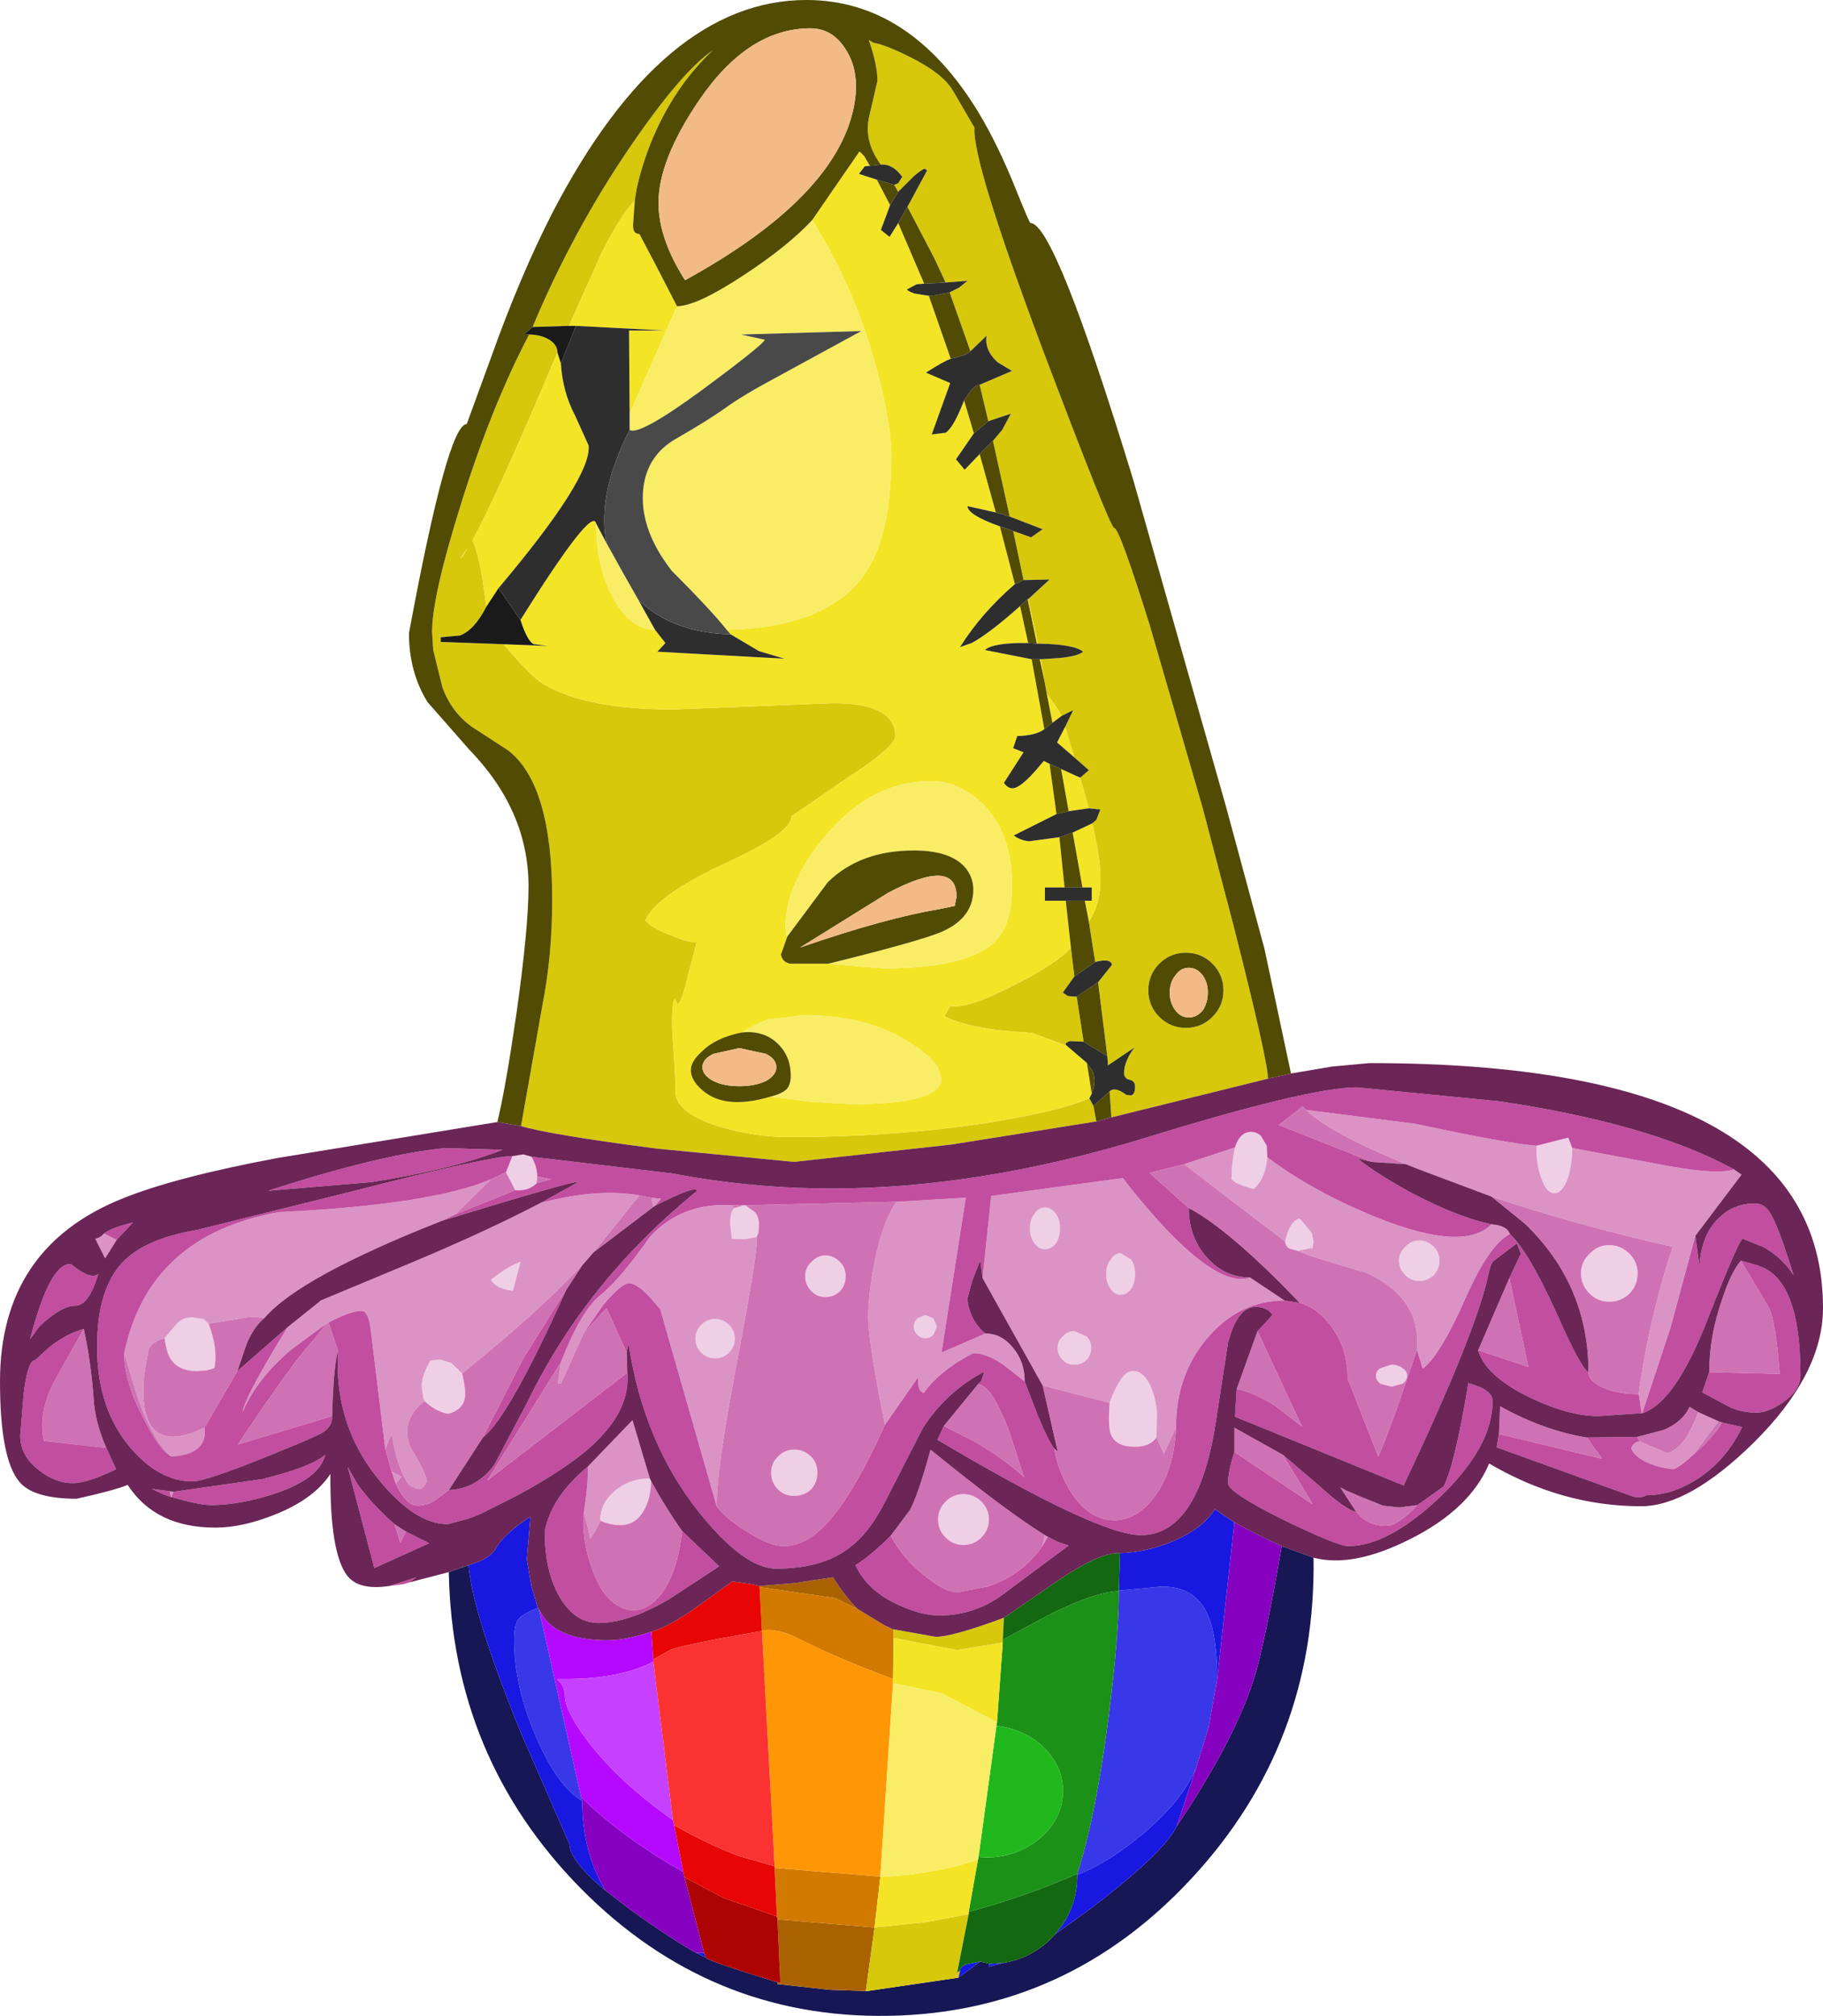 <?xml version="1.0" encoding="UTF-8" standalone="no"?>
<svg xmlns:ffdec="https://www.free-decompiler.com/flash" xmlns:xlink="http://www.w3.org/1999/xlink" ffdec:objectType="shape" height="174.45px" width="157.8px" xmlns="http://www.w3.org/2000/svg">
  <g transform="matrix(1.0, 0.0, 0.0, 1.0, 67.5, 138.05)">
    <path d="M29.35 -0.35 L29.35 -0.4 33.1 -0.75 Q35.55 -0.75 36.7 1.05 37.9 2.95 37.85 7.35 L37.1 11.5 36.05 14.9 Q34.9 17.7 31.55 20.55 28.55 23.1 25.75 24.2 L25.75 24.1 Q27.35 19.15 28.45 10.6 29.35 3.55 29.35 -0.35 M-20.85 1.2 L-17.2 17.45 -17.1 17.8 Q-19.25 16.55 -21.1 12.25 -23.0 7.85 -23.0 3.85 -23.0 2.6 -22.65 2.1 -22.25 1.6 -20.95 1.1 L-20.85 1.2" fill="#3838e9" fill-rule="evenodd" stroke="none"/>
    <path d="M18.75 11.3 L18.7 11.7 18.8 11.0 18.75 11.3" fill="#5858ed" fill-rule="evenodd" stroke="none"/>
    <path d="M43.45 -4.25 L46.2 -3.25 Q46.45 12.85 35.65 24.5 24.85 36.15 9.4 36.4 -6.05 36.65 -17.2 25.4 -28.35 14.1 -28.65 -2.0 L-26.95 -2.6 Q-26.55 1.75 -22.35 12.05 L-18.2 21.55 Q-18.2 22.95 -15.1 25.55 L-12.95 27.2 Q-9.55 29.65 -7.25 30.95 L-6.4 31.35 Q-6.4 31.6 -0.2 33.5 L-0.2 33.65 4.35 34.15 7.45 34.25 7.6 34.25 15.45 33.1 17.35 31.7 18.15 31.9 18.1 32.15 19.45 31.8 Q21.8 31.4 23.55 29.65 L23.75 29.4 27.2 26.9 Q33.35 22.15 34.35 20.0 39.3 12.65 41.0 7.35 41.9 4.65 43.45 -4.25" fill="#161754" fill-rule="evenodd" stroke="none"/>
    <path d="M29.45 -3.65 Q31.75 -3.7 34.1 -4.7 36.65 -5.8 37.65 -7.45 L39.35 -6.3 37.85 7.35 Q37.9 2.95 36.7 1.05 35.55 -0.75 33.1 -0.75 L29.35 -0.4 29.45 -3.65 M25.75 24.2 Q28.55 23.1 31.55 20.55 34.9 17.7 36.05 14.9 L34.35 20.0 Q33.35 22.15 27.2 26.9 L23.75 29.4 Q25.75 27.25 25.75 24.2 M18.15 31.9 L19.45 31.8 18.1 32.15 18.15 31.9 M15.45 33.1 L15.6 32.5 Q15.6 32.15 16.15 31.95 L17.35 31.7 15.45 33.1 M-6.4 31.35 L-7.25 30.95 -6.55 30.95 -6.4 31.35 M-15.1 25.55 Q-18.2 22.95 -18.2 21.55 L-22.35 12.05 Q-26.55 1.75 -26.95 -2.6 -25.1 -3.15 -24.65 -3.95 -23.95 -5.25 -21.6 -6.8 L-21.6 -6.6 -21.9 -3.1 -21.5 -0.8 -20.95 1.1 Q-22.25 1.6 -22.65 2.1 -23.0 2.6 -23.0 3.85 -23.0 7.85 -21.1 12.25 -19.25 16.55 -17.1 17.8 -17.1 22.2 -15.1 25.55" fill="#1818e0" fill-rule="evenodd" stroke="none"/>
    <path d="M39.35 -6.3 Q41.35 -5.2 43.45 -4.25 41.9 4.65 41.0 7.35 39.3 12.65 34.35 20.0 L36.05 14.9 37.1 11.5 37.85 7.35 39.35 -6.3 M-7.25 30.95 Q-9.55 29.65 -12.95 27.2 L-15.1 25.55 Q-17.1 22.2 -17.1 17.8 L-17.2 17.45 Q-13.8 20.85 -8.35 23.95 L-8.25 24.4 -6.55 30.95 -7.25 30.95" fill="#8600bf" fill-rule="evenodd" stroke="none"/>
    <path d="M-11.1 3.15 L-10.95 5.55 -10.95 5.75 Q-13.85 7.25 -18.5 7.25 L-19.3 7.25 -18.95 7.6 Q-18.6 8.1 -18.6 8.7 -18.6 10.0 -16.6 12.65 -13.95 16.15 -9.25 19.45 L-9.15 19.9 -8.35 23.95 Q-13.8 20.85 -17.2 17.45 L-20.85 1.2 Q-19.65 3.9 -14.9 3.9 -13.35 3.9 -11.1 3.15" fill="#b509ff" fill-rule="evenodd" stroke="none"/>
    <path d="M-10.95 5.75 L-9.25 19.45 Q-13.95 16.15 -16.6 12.65 -18.6 10.0 -18.6 8.7 -18.6 8.1 -18.95 7.6 L-19.3 7.25 -18.5 7.25 Q-13.85 7.25 -10.95 5.75" fill="#c640ff" fill-rule="evenodd" stroke="none"/>
    <path d="M-1.75 -0.8 L1.3 -1.05 4.6 -1.55 Q5.8 0.3 6.75 1.2 L4.8 0.25 -1.75 -0.7 -1.75 -0.8 M9.15 2.65 L9.85 2.95 9.85 3.1 9.15 2.65 M7.45 34.25 L4.35 34.15 -0.2 33.65 -0.2 33.5 0.05 33.55 -0.2 28.05 8.2 28.75 7.45 34.25" fill="#aa6200" fill-rule="evenodd" stroke="none"/>
    <path d="M6.75 1.2 L9.15 2.65 9.85 3.1 9.85 3.7 9.8 7.25 Q5.15 5.55 1.4 3.65 -0.2 2.85 -1.55 3.05 L-1.75 -0.7 4.8 0.25 6.75 1.2 M8.7 24.35 L8.2 28.75 -0.2 28.05 -0.25 27.8 -0.45 23.6 8.7 24.35" fill="#d27900" fill-rule="evenodd" stroke="none"/>
    <path d="M9.8 7.25 L9.8 7.6 8.7 24.35 -0.45 23.6 -0.45 23.45 -1.55 3.1 -1.55 3.05 Q-0.2 2.85 1.4 3.65 5.15 5.55 9.8 7.25" fill="#ff9606" fill-rule="evenodd" stroke="none"/>
    <path d="M-0.2 33.5 Q-6.4 31.6 -6.4 31.35 L-6.55 30.95 -8.25 24.4 -4.85 26.2 -0.25 27.8 -0.2 28.05 0.05 33.55 -0.2 33.5" fill="#ad0303" fill-rule="evenodd" stroke="none"/>
    <path d="M-1.75 -0.7 L-1.55 3.05 -1.55 3.1 Q-8.55 4.3 -9.5 4.75 L-10.95 5.55 -11.1 3.15 Q-9.65 2.75 -7.3 1.1 L-4.1 -1.2 -2.4 -0.95 -1.75 -0.8 -1.75 -0.7 M-9.15 19.9 Q-6.05 21.65 -3.45 22.6 L-0.45 23.45 -0.45 23.6 -0.25 27.8 -4.85 26.2 -8.25 24.4 -8.35 23.95 -9.15 19.9" fill="#e70505" fill-rule="evenodd" stroke="none"/>
    <path d="M-10.95 5.55 L-9.5 4.75 Q-8.55 4.3 -1.55 3.1 L-0.45 23.45 -3.45 22.6 Q-6.05 21.65 -9.15 19.9 L-9.25 19.45 -10.95 5.75 -10.95 5.55" fill="#fa3232" fill-rule="evenodd" stroke="none"/>
    <path d="M8.75 -123.8 Q7.3 -125.75 7.7 -127.8 L8.45 -131.05 Q8.45 -132.45 7.7 -134.6 L8.1 -134.35 Q9.1 -134.2 11.3 -133.1 14.1 -131.7 14.95 -130.25 L15.05 -130.1 16.85 -127.0 Q16.65 -124.1 22.7 -107.95 28.6 -92.35 28.95 -92.35 29.4 -92.35 32.05 -83.85 L36.6 -68.15 39.25 -58.05 Q42.3 -46.05 42.25 -44.7 L28.7 -41.35 28.55 -43.6 Q29.0 -44.05 30.0 -43.3 L30.4 -43.25 Q30.75 -43.35 30.75 -44.0 30.75 -44.5 30.3 -44.6 29.8 -44.7 29.8 -45.2 29.8 -46.2 30.7 -47.4 L28.4 -45.85 28.4 -45.95 28.35 -46.65 27.55 -53.05 28.75 -54.55 Q28.65 -55.15 27.3 -54.8 L26.75 -58.3 Q27.85 -59.95 27.75 -62.3 27.75 -63.75 27.05 -66.8 L27.4 -67.1 27.75 -68.0 26.75 -68.1 26.0 -70.75 26.75 -71.4 25.5 -72.5 24.7 -75.15 25.4 -76.6 24.4 -76.1 24.05 -76.7 23.1 -78.05 22.9 -79.15 22.6 -81.0 24.15 -81.1 Q25.8 -81.25 26.25 -81.65 25.5 -82.3 22.35 -82.35 L21.5 -86.2 23.35 -87.9 21.1 -87.85 20.2 -92.1 21.75 -91.55 22.75 -92.25 19.9 -93.35 18.45 -99.9 19.25 -100.85 20.0 -102.25 18.05 -101.6 17.3 -104.75 20.1 -105.95 18.85 -106.7 Q17.7 -107.75 17.9 -109.0 L16.5 -107.65 14.7 -112.75 15.5 -113.15 16.25 -113.75 14.35 -113.6 13.4 -115.65 11.05 -120.15 12.75 -123.3 12.55 -123.45 Q12.3 -123.4 11.6 -122.8 L10.25 -121.45 9.9 -122.05 10.25 -122.2 10.6 -122.75 Q9.75 -123.9 8.75 -123.8 M-22.4 -40.6 L-20.55 -51.05 Q-19.7 -55.35 -19.7 -60.2 -19.7 -70.15 -23.5 -73.1 L-26.65 -75.15 Q-28.4 -76.4 -29.2 -78.55 L-30.0 -81.8 -30.1 -83.35 Q-30.1 -86.4 -27.7 -94.1 -25.05 -102.7 -21.7 -109.1 -20.7 -109.1 -19.95 -108.65 -19.25 -108.2 -19.25 -107.55 -24.45 -95.2 -26.6 -91.3 -26.15 -90.3 -25.75 -88.05 L-25.4 -85.55 Q-26.45 -83.5 -27.7 -83.05 L-29.35 -82.9 -29.35 -82.5 -23.9 -82.3 Q-21.6 -79.55 -20.45 -78.85 -16.75 -76.65 -9.25 -76.65 L4.6 -77.2 Q10.0 -77.2 10.0 -74.35 10.0 -73.4 5.5 -70.5 L1.0 -67.4 Q1.0 -65.95 -4.6 -63.4 -10.65 -60.6 -11.65 -58.4 -11.15 -57.8 -9.55 -57.15 -8.0 -56.5 -7.2 -56.5 L-8.2 -52.65 Q-8.5 -51.45 -8.85 -51.1 L-9.0 -51.45 -9.1 -51.65 Q-9.4 -51.0 -9.3 -48.55 -9.0 -44.75 -9.05 -43.75 -9.15 -41.8 -5.35 -40.6 -2.3 -39.65 0.75 -39.65 10.25 -39.65 18.4 -40.95 24.4 -41.95 26.8 -43.0 L27.15 -42.35 27.4 -41.0 14.85 -39.0 1.25 -37.5 -10.65 -38.65 Q-19.9 -39.85 -22.4 -40.6 M-21.4 -109.75 Q-17.9 -118.1 -12.95 -125.35 -8.55 -131.8 -5.8 -133.7 -9.25 -130.45 -11.2 -125.6 -12.3 -122.75 -12.55 -120.7 -13.8 -119.4 -15.45 -116.1 L-18.25 -109.85 -21.4 -109.75 M26.6 -45.95 L25.6 -46.9 26.55 -46.1 26.6 -45.95 M24.85 -47.55 L21.85 -48.65 18.85 -48.9 Q15.7 -49.35 14.25 -50.1 L14.75 -51.0 Q16.2 -50.7 20.2 -52.75 24.05 -54.7 25.2 -56.05 L25.5 -53.55 24.5 -52.15 24.95 -51.85 25.7 -51.8 26.3 -47.9 25.1 -47.95 Q24.55 -47.75 24.85 -47.55 M35.15 -55.6 Q33.8 -55.6 32.85 -54.65 31.9 -53.7 31.9 -52.35 31.9 -51.0 32.85 -50.05 33.8 -49.1 35.15 -49.1 36.5 -49.1 37.45 -50.05 38.4 -51.0 38.4 -52.35 38.4 -53.7 37.45 -54.65 36.5 -55.6 35.15 -55.6 M9.85 2.95 L13.5 3.6 Q14.95 3.6 19.4 1.95 L19.3 3.85 19.3 4.1 15.35 4.75 9.85 3.7 9.85 3.1 9.85 2.95 M8.2 28.75 L12.6 28.3 16.35 27.6 15.35 32.65 15.6 32.5 15.45 33.1 7.6 34.25 7.45 34.25 8.2 28.75 M-27.65 -89.75 L-27.45 -89.9 -27.05 -90.6 -27.65 -89.75" fill="#d7c80b" fill-rule="evenodd" stroke="none"/>
    <path d="M19.4 1.95 L23.9 -1.15 Q27.7 -3.75 29.45 -3.65 L29.35 -0.4 29.35 -0.35 Q27.3 -0.3 23.3 1.7 L19.3 3.85 19.4 1.95 M25.75 24.1 L25.75 24.2 Q25.75 27.25 23.75 29.4 L23.55 29.65 Q21.8 31.4 19.45 31.8 L18.15 31.9 17.35 31.7 16.15 31.95 Q15.6 32.15 15.6 32.5 L15.35 32.65 16.35 27.6 16.35 27.4 Q21.5 26.0 25.75 24.1" fill="#136811" fill-rule="evenodd" stroke="none"/>
    <path d="M29.35 -0.35 Q29.35 3.55 28.45 10.6 27.35 19.15 25.75 24.1 21.5 26.0 16.35 27.4 L17.15 22.9 17.2 22.65 Q19.75 22.9 21.9 21.5 24.05 20.05 24.45 17.75 24.8 15.4 23.2 13.55 21.55 11.65 18.75 11.3 L18.8 11.0 19.3 4.1 19.3 3.85 23.3 1.7 Q27.3 -0.3 29.35 -0.35" fill="#1b9117" fill-rule="evenodd" stroke="none"/>
    <path d="M18.75 11.3 Q21.55 11.65 23.2 13.55 24.8 15.4 24.45 17.75 24.05 20.05 21.9 21.5 19.75 22.9 17.2 22.65 L18.7 11.7 18.75 11.3" fill="#21b81d" fill-rule="evenodd" stroke="none"/>
    <path d="M21.5 -86.2 L22.35 -82.35 22.25 -82.35 21.45 -86.2 21.5 -86.2 M22.6 -81.0 L22.9 -79.15 22.5 -81.0 22.6 -81.0 M23.1 -78.05 L24.05 -76.7 24.4 -76.1 23.6 -75.5 23.1 -78.05 M24.7 -75.15 L25.5 -72.5 24.0 -73.8 24.7 -75.15 M26.0 -70.75 L26.75 -68.1 25.0 -67.85 24.35 -71.5 26.0 -70.75 M27.05 -66.8 Q27.75 -63.75 27.75 -62.3 27.85 -59.95 26.75 -58.3 L26.4 -60.1 27.0 -60.1 27.0 -61.25 26.2 -61.25 25.35 -66.0 27.05 -66.8 M-12.55 -120.7 L-12.7 -118.65 Q-12.75 -117.8 -12.15 -117.8 L-10.65 -114.95 -8.9 -111.55 -13.0 -102.25 -13.05 -109.45 -10.05 -109.45 -17.65 -109.85 -18.25 -109.85 -15.45 -116.1 Q-13.8 -119.4 -12.55 -120.7 M2.8 -119.0 L6.9 -124.95 7.3 -124.55 7.8 -123.7 7.35 -123.65 6.85 -123.0 8.4 -122.5 9.55 -120.3 8.75 -118.15 9.5 -117.55 10.25 -118.75 12.5 -113.5 11.85 -113.45 11.0 -113.0 Q11.1 -112.85 11.65 -112.65 L12.9 -112.45 14.8 -107.0 Q14.2 -106.8 12.65 -105.8 L14.75 -104.9 13.15 -100.45 14.35 -100.6 Q15.05 -101.05 15.95 -103.4 L16.8 -100.55 15.25 -98.3 16.0 -97.4 17.3 -98.75 18.7 -93.7 16.25 -94.25 Q16.25 -93.5 19.05 -92.5 L20.35 -87.5 Q17.45 -85.0 15.6 -82.05 L16.6 -82.4 Q18.1 -83.2 20.8 -85.6 L21.5 -82.4 Q18.5 -82.45 17.75 -81.8 L21.8 -81.0 22.9 -74.95 Q22.2 -74.4 20.55 -74.35 L20.2 -73.3 21.1 -72.95 19.4 -70.3 Q19.9 -69.6 20.55 -69.95 21.3 -70.3 22.85 -72.2 L23.35 -71.95 23.95 -67.6 20.25 -65.75 Q20.85 -65.3 21.6 -65.25 L24.2 -65.6 24.65 -61.25 22.95 -61.25 22.95 -60.1 24.75 -60.1 25.2 -56.05 Q24.05 -54.7 20.2 -52.75 16.2 -50.7 14.75 -51.0 L14.25 -50.1 Q15.7 -49.35 18.85 -48.9 L21.85 -48.65 24.85 -47.55 25.6 -46.9 26.6 -45.95 27.0 -43.4 26.8 -43.0 Q24.4 -41.95 18.4 -40.95 10.25 -39.65 0.75 -39.65 -2.3 -39.65 -5.35 -40.6 -9.15 -41.8 -9.05 -43.75 -9.0 -44.75 -9.3 -48.55 -9.4 -51.0 -9.1 -51.65 L-9.0 -51.45 -8.85 -51.1 Q-8.5 -51.45 -8.2 -52.65 L-7.2 -56.5 Q-8.0 -56.5 -9.55 -57.15 -11.15 -57.8 -11.65 -58.4 -10.65 -60.6 -4.6 -63.4 1.0 -65.95 1.0 -67.4 L5.5 -70.5 Q10.0 -73.4 10.0 -74.35 10.0 -77.2 4.6 -77.2 L-9.25 -76.65 Q-16.75 -76.65 -20.45 -78.85 -21.6 -79.55 -23.9 -82.3 L-20.1 -82.15 -21.3 -82.3 Q-21.85 -82.55 -22.45 -84.4 -16.25 -94.3 -15.9 -92.75 -15.9 -88.95 -14.4 -86.25 -12.9 -83.55 -10.8 -83.55 L-9.9 -82.4 -10.6 -81.65 0.4 -81.05 -1.8 -81.7 -4.25 -83.15 -4.6 -83.55 Q4.2 -83.75 7.4 -88.45 9.65 -91.7 9.65 -98.65 9.65 -101.3 8.4 -106.05 6.5 -113.15 2.8 -119.0 M4.2 -54.65 L8.95 -54.25 Q16.2 -54.25 18.6 -56.55 20.1 -57.95 20.1 -61.4 20.1 -66.3 17.25 -68.75 15.3 -70.45 13.15 -70.45 7.85 -70.45 3.85 -65.6 0.5 -61.5 0.5 -57.9 L0.6 -57.05 0.65 -57.0 0.1 -55.45 Q0.2 -54.8 0.9 -54.65 L4.2 -54.65 M-0.8 -43.15 L2.85 -42.7 6.25 -42.5 Q11.95 -42.5 13.45 -43.7 14.25 -44.35 13.85 -45.05 13.85 -46.2 11.05 -47.95 7.4 -50.2 2.05 -50.2 L-1.1 -49.8 Q-2.1 -49.45 -3.3 -48.7 -5.55 -48.25 -6.75 -47.05 -7.7 -46.2 -7.7 -45.45 -7.7 -44.45 -6.45 -43.5 -4.5 -42.05 -0.8 -43.15 M17.15 22.9 L16.35 27.4 16.35 27.6 12.6 28.3 8.2 28.75 8.7 24.35 Q12.85 24.25 17.15 22.9 M19.3 4.1 L18.8 11.0 14.05 8.5 9.8 7.6 9.8 7.25 9.85 3.7 15.35 4.75 19.3 4.1 M-18.95 -106.6 Q-18.8 -104.15 -17.75 -102.15 L-16.55 -99.5 Q-16.25 -96.75 -24.35 -87.15 L-25.4 -85.55 -25.75 -88.05 Q-26.15 -90.3 -26.6 -91.3 -24.45 -95.2 -19.25 -107.55 L-18.95 -106.6 M-27.65 -89.75 L-27.05 -90.6 -27.45 -89.9 -27.65 -89.75" fill="#f4e426" fill-rule="evenodd" stroke="none"/>
    <path d="M-8.9 -111.55 Q-7.2 -111.55 -3.1 -114.25 0.7 -116.75 2.8 -119.0 6.5 -113.15 8.4 -106.05 9.65 -101.3 9.65 -98.65 9.65 -91.7 7.4 -88.45 4.2 -83.75 -4.6 -83.55 -6.0 -85.3 -9.35 -88.65 -12.0 -92.05 -11.85 -95.3 -11.7 -98.55 -8.95 -100.1 -6.25 -101.65 -4.7 -102.75 -3.2 -103.85 -0.1 -105.5 L7.05 -109.4 -3.35 -109.1 -1.3 -108.65 Q-1.45 -108.2 -6.8 -104.25 -12.2 -100.3 -13.0 -100.85 L-13.0 -102.25 -8.9 -111.55 M-10.8 -83.55 Q-12.9 -83.55 -14.4 -86.25 -15.9 -88.95 -15.9 -92.75 L-15.0 -91.05 -13.5 -88.35 -12.25 -86.15 -10.8 -83.55 M4.2 -54.65 Q12.3 -56.65 14.1 -57.45 16.75 -58.65 16.75 -61.05 16.75 -62.05 16.15 -62.85 14.9 -64.45 11.6 -64.45 6.95 -64.45 4.15 -61.7 L0.65 -57.0 0.6 -57.05 0.5 -57.9 Q0.5 -61.5 3.85 -65.6 7.85 -70.45 13.15 -70.45 15.3 -70.45 17.25 -68.75 20.1 -66.3 20.1 -61.4 20.1 -57.95 18.6 -56.55 16.2 -54.25 8.95 -54.25 L4.2 -54.65 M-3.3 -48.7 Q-2.1 -49.45 -1.1 -49.8 L2.05 -50.2 Q7.4 -50.2 11.05 -47.95 13.85 -46.2 13.85 -45.05 14.25 -44.35 13.45 -43.7 11.95 -42.5 6.25 -42.5 L2.85 -42.7 -0.8 -43.15 Q0.2 -43.4 0.6 -43.8 0.95 -44.2 0.95 -44.95 0.95 -46.7 -0.25 -47.8 -1.45 -48.9 -3.3 -48.7 M18.7 11.7 L17.2 22.65 17.15 22.9 Q12.85 24.25 8.7 24.35 L9.8 7.6 14.05 8.5 18.8 11.0 18.7 11.7" fill="#f8ed65" fill-rule="evenodd" stroke="none"/>
    <path d="M42.25 -44.7 Q42.3 -46.05 39.25 -58.05 L36.6 -68.15 32.05 -83.85 Q29.4 -92.35 28.95 -92.35 28.6 -92.35 22.7 -107.95 16.65 -124.1 16.85 -127.0 L15.05 -130.1 14.95 -130.25 Q14.1 -131.7 11.3 -133.1 9.1 -134.2 8.1 -134.35 L7.7 -134.6 Q8.45 -132.45 8.45 -131.05 L7.7 -127.8 Q7.3 -125.75 8.75 -123.8 L7.8 -123.7 7.3 -124.55 6.9 -124.95 2.8 -119.0 Q0.7 -116.75 -3.1 -114.25 -7.2 -111.55 -8.9 -111.55 L-10.65 -114.95 -12.15 -117.8 Q-12.75 -117.8 -12.7 -118.65 L-12.55 -120.7 Q-12.3 -122.75 -11.2 -125.6 -9.25 -130.45 -5.8 -133.7 -8.55 -131.8 -12.95 -125.35 -17.9 -118.1 -21.4 -109.75 L-22.1 -109.15 -21.7 -109.1 Q-25.05 -102.7 -27.7 -94.1 -30.1 -86.4 -30.1 -83.35 L-30.0 -81.8 -29.2 -78.55 Q-28.4 -76.4 -26.65 -75.15 L-23.5 -73.1 Q-19.7 -70.15 -19.7 -60.2 -19.7 -55.35 -20.55 -51.05 L-22.4 -40.6 -24.45 -40.95 Q-23.75 -43.8 -22.8 -50.3 -21.75 -57.75 -21.75 -61.35 -21.75 -67.9 -26.9 -73.2 L-30.5 -77.3 Q-32.1 -79.9 -32.1 -83.25 -28.75 -101.35 -27.1 -101.35 L-25.0 -107.1 Q-22.45 -114.25 -19.65 -119.7 -10.1 -138.05 2.3 -138.05 11.25 -138.05 17.15 -128.4 18.85 -125.6 20.4 -121.75 21.6 -118.75 21.7 -118.75 23.8 -118.75 30.6 -96.5 L38.65 -68.15 41.95 -55.95 44.25 -45.15 42.25 -44.7 M9.9 -122.05 L10.25 -121.45 9.55 -120.3 8.4 -122.5 9.9 -122.05 M11.05 -120.15 L13.4 -115.65 14.35 -113.6 12.5 -113.5 10.25 -118.75 11.05 -120.15 M14.7 -112.75 L16.5 -107.65 Q16.2 -107.35 15.55 -107.2 L14.8 -107.0 12.9 -112.45 13.5 -112.5 14.7 -112.75 M17.3 -104.75 L18.05 -101.6 16.8 -100.55 15.95 -103.4 16.4 -104.05 Q16.9 -104.75 17.3 -104.75 M18.45 -99.9 L19.9 -93.35 18.7 -93.7 17.3 -98.75 18.45 -99.9 M20.2 -92.1 L21.1 -87.85 20.35 -87.5 19.05 -92.5 20.2 -92.1 M22.9 -79.15 L23.1 -78.05 23.6 -75.5 22.9 -74.95 21.8 -81.0 22.5 -81.0 22.9 -79.15 M26.75 -58.3 L27.3 -54.8 25.5 -53.55 25.2 -56.05 24.75 -60.1 26.4 -60.1 26.75 -58.3 M27.55 -53.05 L28.35 -46.65 26.3 -47.9 25.7 -51.8 27.55 -53.05 M28.55 -43.6 L28.7 -41.35 27.4 -41.0 27.15 -42.35 28.55 -43.6 M5.75 -133.7 Q4.6 -135.6 2.65 -135.6 -2.75 -135.6 -7.0 -129.35 -10.5 -124.2 -10.5 -120.5 -10.5 -117.4 -8.2 -113.8 4.8 -120.95 6.4 -128.75 7.0 -131.7 5.75 -133.7 M27.0 -43.4 L26.6 -45.95 26.55 -46.1 27.05 -45.4 Q27.45 -44.5 27.0 -43.4 M24.65 -61.25 L24.2 -65.6 25.35 -66.0 26.2 -61.25 24.65 -61.25 M23.95 -67.6 L23.35 -71.95 24.35 -71.5 25.0 -67.85 23.95 -67.6 M21.5 -82.4 L20.8 -85.6 21.45 -86.2 22.25 -82.35 21.5 -82.4 M0.65 -57.0 L4.15 -61.7 Q6.95 -64.45 11.6 -64.45 14.9 -64.45 16.15 -62.85 16.75 -62.05 16.75 -61.05 16.75 -58.65 14.1 -57.45 12.3 -56.65 4.2 -54.65 L0.9 -54.65 Q0.2 -54.8 0.1 -55.45 L0.65 -57.0 M1.75 -56.05 Q9.15 -58.6 13.7 -59.35 L15.15 -59.65 15.3 -60.45 Q15.3 -63.9 9.4 -60.8 L1.75 -56.05 M34.25 -50.6 Q34.7 -50.0 35.4 -50.0 36.1 -50.0 36.6 -50.6 37.05 -51.25 37.05 -52.15 37.05 -53.05 36.6 -53.65 36.1 -54.3 35.4 -54.3 34.7 -54.3 34.25 -53.65 33.75 -53.05 33.75 -52.15 33.75 -51.25 34.25 -50.6 M35.15 -55.6 Q36.5 -55.6 37.45 -54.65 38.4 -53.7 38.4 -52.35 38.4 -51.0 37.45 -50.05 36.5 -49.1 35.15 -49.1 33.8 -49.1 32.85 -50.05 31.9 -51.0 31.9 -52.35 31.9 -53.7 32.85 -54.65 33.8 -55.6 35.15 -55.6 M-3.3 -48.7 Q-1.45 -48.9 -0.25 -47.8 0.95 -46.7 0.95 -44.95 0.95 -44.2 0.6 -43.8 0.2 -43.4 -0.8 -43.15 -4.5 -42.05 -6.45 -43.5 -7.7 -44.45 -7.7 -45.45 -7.7 -46.2 -6.75 -47.05 -5.55 -48.25 -3.3 -48.7 M-1.2 -46.85 L-3.5 -47.35 -5.75 -46.85 Q-6.7 -46.4 -6.7 -45.7 -6.7 -45.0 -5.75 -44.5 -4.85 -44.05 -3.5 -44.05 -2.15 -44.05 -1.2 -44.5 -0.3 -45.0 -0.3 -45.7 -0.3 -46.4 -1.2 -46.85" fill="#514b04" fill-rule="evenodd" stroke="none"/>
    <path d="M5.75 -133.7 Q7.0 -131.7 6.4 -128.75 4.8 -120.95 -8.2 -113.8 -10.5 -117.4 -10.5 -120.5 -10.5 -124.2 -7.0 -129.35 -2.75 -135.6 2.65 -135.6 4.6 -135.6 5.75 -133.7 M1.75 -56.05 L9.4 -60.8 Q15.3 -63.9 15.3 -60.45 L15.15 -59.65 13.7 -59.35 Q9.15 -58.6 1.75 -56.05 M34.25 -50.6 Q33.75 -51.25 33.75 -52.15 33.75 -53.05 34.25 -53.65 34.7 -54.3 35.4 -54.3 36.1 -54.3 36.6 -53.65 37.05 -53.05 37.05 -52.15 37.05 -51.25 36.6 -50.6 36.1 -50.0 35.4 -50.0 34.7 -50.0 34.25 -50.6 M-1.2 -46.85 Q-0.3 -46.4 -0.3 -45.7 -0.3 -45.0 -1.2 -44.5 -2.15 -44.05 -3.5 -44.05 -4.85 -44.05 -5.75 -44.5 -6.7 -45.0 -6.7 -45.7 -6.7 -46.4 -5.75 -46.85 L-3.5 -47.35 -1.2 -46.85" fill="#f1ba87" fill-rule="evenodd" stroke="none"/>
    <path d="M39.4 -38.75 Q39.6 -39.4 39.95 -39.75 40.3 -40.1 40.8 -40.1 41.25 -40.1 41.65 -39.75 L42.15 -38.9 42.2 -37.9 Q42.1 -36.65 41.55 -35.75 L41.05 -35.15 Q39.9 -35.45 39.4 -35.75 L39.1 -36.0 Q39.1 -37.35 39.4 -38.75 M65.5 -38.9 L68.25 -39.6 68.6 -38.7 Q68.55 -36.9 68.1 -35.8 67.6 -34.7 66.95 -34.8 66.3 -34.9 65.9 -36.15 65.45 -37.4 65.5 -38.9 M-21.5 -37.95 Q-21.0 -37.1 -21.0 -36.25 L-21.05 -35.65 Q-21.75 -34.95 -22.9 -35.05 L-23.7 -36.6 -23.15 -38.0 -22.2 -38.15 -21.5 -37.95 M-3.1 -33.75 L-3.0 -33.75 -2.15 -33.15 Q-1.8 -32.7 -1.8 -32.05 L-1.85 -31.35 -2.0 -31.0 -3.15 -30.8 -4.15 -30.85 -4.3 -32.15 Q-4.3 -33.15 -3.95 -33.5 L-3.1 -33.75 M43.75 -30.6 Q44.1 -32.35 45.0 -32.6 L46.05 -31.35 46.2 -30.6 46.1 -29.95 46.0 -30.05 44.85 -29.8 44.1 -30.0 Q43.75 -30.25 43.75 -30.6 M28.65 -29.05 Q29.0 -29.6 29.5 -29.6 L30.4 -29.05 Q30.75 -28.55 30.75 -27.8 30.75 -27.05 30.4 -26.5 30.0 -26.0 29.5 -26.0 29.0 -26.0 28.65 -26.5 28.25 -27.05 28.25 -27.8 28.25 -28.55 28.65 -29.05 M23.9 -33.0 Q24.25 -32.5 24.25 -31.75 24.25 -31.0 23.9 -30.45 23.5 -29.95 22.95 -29.95 22.4 -29.95 22.05 -30.45 21.65 -31.0 21.65 -31.75 21.65 -32.5 22.05 -33.0 22.4 -33.55 22.95 -33.55 23.5 -33.55 23.9 -33.0 M2.75 -28.85 Q3.25 -29.4 3.95 -29.4 4.65 -29.4 5.2 -28.85 5.7 -28.35 5.7 -27.6 5.7 -26.85 5.2 -26.3 4.65 -25.8 3.95 -25.8 3.25 -25.8 2.75 -26.3 2.2 -26.85 2.2 -27.6 2.2 -28.35 2.75 -28.85 M13.3 -23.95 L13.6 -23.25 13.3 -22.55 Q13.0 -22.25 12.6 -22.25 12.2 -22.25 11.9 -22.55 11.6 -22.85 11.6 -23.25 11.6 -23.65 11.9 -23.95 L12.6 -24.25 13.3 -23.95 M2.7 -12.0 Q3.25 -11.45 3.25 -10.6 3.25 -9.75 2.7 -9.15 2.1 -8.6 1.25 -8.6 0.4 -8.6 -0.15 -9.15 -0.75 -9.75 -0.75 -10.6 -0.75 -11.45 -0.15 -12.0 0.4 -12.6 1.25 -12.6 2.1 -12.6 2.7 -12.0 M17.45 -8.1 Q18.1 -7.45 18.1 -6.55 18.1 -5.65 17.45 -5.0 16.8 -4.35 15.9 -4.35 15.0 -4.35 14.35 -5.0 13.7 -5.65 13.7 -6.55 13.7 -7.45 14.35 -8.1 15.0 -8.75 15.9 -8.75 16.8 -8.75 17.45 -8.1 M32.6 -13.65 Q32.05 -12.85 30.75 -12.85 29.05 -12.85 28.65 -13.95 28.4 -14.6 28.55 -16.65 29.45 -19.1 30.3 -19.35 31.15 -19.6 31.85 -18.55 32.5 -17.5 32.65 -15.75 L32.6 -13.65 M26.55 -22.4 Q26.95 -22.0 26.95 -21.4 26.95 -20.8 26.55 -20.35 26.1 -19.95 25.5 -19.95 24.9 -19.95 24.5 -20.35 24.05 -20.8 24.05 -21.4 24.05 -22.0 24.5 -22.4 24.9 -22.85 25.5 -22.85 L26.55 -22.4 M69.35 -27.85 Q69.35 -28.85 70.1 -29.55 70.8 -30.3 71.8 -30.3 72.8 -30.3 73.55 -29.55 74.25 -28.85 74.25 -27.85 74.25 -26.85 73.55 -26.1 72.8 -25.4 71.8 -25.4 70.8 -25.4 70.1 -26.1 69.35 -26.85 69.35 -27.85 M54.15 -30.15 Q54.65 -30.7 55.35 -30.7 56.05 -30.7 56.6 -30.15 57.1 -29.65 57.1 -28.95 57.1 -28.25 56.6 -27.7 56.05 -27.2 55.35 -27.2 54.65 -27.2 54.15 -27.7 53.6 -28.25 53.6 -28.95 53.6 -29.65 54.15 -30.15 M53.9 -19.65 Q54.3 -19.4 54.3 -19.0 54.3 -18.6 53.9 -18.3 L52.95 -18.05 52.0 -18.3 Q51.6 -18.6 51.6 -19.0 51.6 -19.4 52.0 -19.65 L52.95 -19.95 Q53.5 -19.95 53.9 -19.65 M-49.45 -23.5 Q-48.6 -21.3 -48.95 -19.65 L-49.65 -19.45 -50.5 -19.4 Q-52.0 -19.4 -52.7 -20.4 -53.1 -21.0 -53.25 -22.25 L-52.1 -23.6 Q-51.6 -24.05 -50.85 -24.05 L-49.9 -23.9 -49.45 -23.5 M-23.1 -26.35 Q-24.55 -26.5 -25.0 -27.3 -23.55 -28.45 -22.45 -28.85 L-23.1 -26.35 M-30.75 -16.8 L-30.85 -17.05 -31.0 -18.05 Q-31.0 -19.0 -30.25 -20.3 L-29.4 -20.4 -28.45 -20.1 -27.5 -19.2 Q-27.15 -17.65 -27.25 -17.15 -27.4 -16.05 -28.7 -15.7 -29.8 -15.9 -30.75 -16.8 M-4.4 -23.4 Q-3.9 -22.9 -3.9 -22.2 -3.9 -21.5 -4.4 -21.0 -4.9 -20.5 -5.6 -20.5 -6.3 -20.5 -6.8 -21.0 -7.3 -21.5 -7.3 -22.2 -7.3 -22.9 -6.8 -23.4 -6.3 -23.9 -5.6 -23.9 -4.9 -23.9 -4.4 -23.4 M-11.25 -10.1 L-11.15 -9.9 Q-11.15 -8.3 -11.85 -7.2 -12.95 -5.4 -15.55 -6.45 -15.55 -7.95 -14.3 -9.0 -13.05 -10.1 -11.25 -10.1" fill="#efcfe6" fill-rule="evenodd" stroke="none"/>
    <path d="M35.0 -37.3 L39.4 -38.75 Q39.1 -37.35 39.1 -36.0 L39.4 -35.75 Q39.9 -35.45 41.05 -35.15 L41.55 -35.75 Q42.1 -36.65 42.2 -37.9 46.25 -34.85 51.9 -32.6 59.25 -29.7 61.6 -32.1 62.95 -32.0 63.2 -31.25 61.45 -30.4 59.4 -25.8 57.2 -20.8 55.65 -19.6 L55.15 -21.25 Q55.55 -25.7 50.8 -27.9 45.6 -29.4 44.85 -29.8 L46.0 -30.05 46.1 -29.95 46.2 -30.6 46.05 -31.35 45.0 -32.6 Q44.1 -32.35 43.75 -30.6 L35.0 -37.3 M45.55 -42.0 L55.0 -40.8 Q62.9 -39.1 65.5 -38.9 65.45 -37.4 65.9 -36.15 66.3 -34.9 66.95 -34.8 67.6 -34.7 68.1 -35.8 68.55 -36.9 68.6 -38.7 L75.55 -37.4 Q81.05 -36.3 82.6 -36.85 L83.25 -36.4 79.25 -31.1 77.1 -23.15 74.65 -15.75 74.6 -15.75 74.35 -17.4 Q74.65 -19.85 75.4 -23.3 76.3 -27.25 77.3 -30.15 68.7 -32.1 61.6 -34.5 L55.2 -36.9 54.2 -37.3 Q47.55 -40.05 45.55 -42.0 M-28.1 -32.95 L-29.25 -32.4 Q-41.55 -27.55 -44.6 -24.0 L-45.75 -24.1 -49.45 -23.5 -49.9 -23.9 -50.85 -24.05 Q-51.6 -24.05 -52.1 -23.6 L-53.25 -22.25 Q-54.7 -21.85 -54.7 -20.85 -55.3 -18.3 -55.0 -16.3 -54.35 -12.3 -49.8 -14.5 -49.5 -12.2 -52.65 -12.0 -54.1 -13.05 -55.55 -17.0 L-56.75 -20.95 Q-54.6 -31.15 -43.35 -33.15 -30.1 -33.8 -25.0 -36.0 L-28.1 -32.95 M-20.7 -33.95 Q-15.75 -35.25 -12.15 -34.6 L-16.15 -29.65 -16.4 -29.35 -17.1 -28.55 Q-21.15 -24.3 -27.5 -19.2 L-28.45 -20.1 -29.4 -20.4 -30.25 -20.3 Q-31.0 -19.0 -31.0 -18.05 L-30.85 -17.05 -30.75 -16.8 Q-32.85 -15.2 -32.0 -12.85 -30.6 -10.55 -30.55 -9.85 L-30.85 -9.35 -31.1 -9.2 Q-31.55 -9.2 -32.1 -9.55 -33.15 -11.05 -33.6 -14.0 L-34.15 -12.65 -35.4 -22.9 Q-35.6 -24.6 -36.2 -24.6 -37.2 -24.6 -39.05 -23.6 L-39.25 -23.5 -42.3 -21.25 Q-45.3 -18.7 -46.5 -15.85 -46.3 -17.2 -42.6 -23.2 L-39.85 -25.4 -39.75 -25.5 -31.95 -28.75 Q-25.6 -31.4 -20.7 -33.95 M-11.1 -34.4 L-10.3 -34.3 -10.8 -33.7 -10.95 -33.6 -11.1 -34.4 M-33.25 -9.65 L-33.6 -10.7 -32.75 -10.25 -33.25 -9.65 M-18.95 -20.15 Q-17.25 -24.55 -15.55 -25.95 -13.85 -27.3 -11.25 -31.0 -8.5 -34.0 -4.2 -33.75 L-3.95 -33.5 Q-4.3 -33.15 -4.3 -32.15 L-4.15 -30.85 -3.15 -30.8 -2.0 -31.0 Q-1.85 -30.0 -3.65 -20.5 -5.55 -10.6 -5.45 -7.65 L-10.35 -24.75 -11.3 -25.85 Q-12.4 -27.0 -13.05 -27.0 -13.7 -27.0 -15.3 -25.1 L-17.0 -22.65 -18.95 -18.3 -19.2 -18.35 -18.95 -20.15 M10.1 -34.05 L16.1 -34.4 14.0 -21.0 17.8 -22.65 Q19.2 -22.65 20.2 -21.4 21.2 -20.2 21.2 -18.5 L19.35 -19.95 Q17.85 -20.95 16.75 -20.95 13.9 -19.5 12.45 -17.5 L12.15 -17.7 Q11.9 -18.1 12.0 -18.9 L9.1 -14.75 Q7.65 -22.0 7.65 -24.1 7.65 -25.9 8.15 -28.55 8.85 -32.25 10.1 -34.05 M17.55 -27.45 L18.3 -34.55 29.7 -36.1 Q31.6 -33.6 33.85 -31.25 38.4 -26.65 40.7 -27.5 L43.7 -25.5 Q39.8 -25.5 37.05 -22.3 34.3 -19.1 34.3 -14.55 L33.25 -12.25 32.6 -13.65 32.65 -15.75 Q32.5 -17.5 31.85 -18.55 31.15 -19.6 30.3 -19.35 29.45 -19.1 28.55 -16.65 L22.75 -18.15 17.55 -27.45 M23.9 -33.0 Q23.5 -33.55 22.95 -33.55 22.4 -33.55 22.05 -33.0 21.65 -32.5 21.65 -31.75 21.65 -31.0 22.05 -30.45 22.4 -29.95 22.95 -29.95 23.5 -29.95 23.9 -30.45 24.25 -31.0 24.25 -31.75 24.25 -32.5 23.9 -33.0 M28.65 -29.05 Q28.25 -28.55 28.25 -27.8 28.25 -27.05 28.65 -26.5 29.0 -26.0 29.5 -26.0 30.0 -26.0 30.4 -26.5 30.75 -27.05 30.75 -27.8 30.75 -28.55 30.4 -29.05 L29.5 -29.6 Q29.0 -29.6 28.65 -29.05 M13.3 -23.95 L12.6 -24.25 11.9 -23.95 Q11.6 -23.65 11.6 -23.25 11.6 -22.85 11.9 -22.55 12.2 -22.25 12.6 -22.25 13.0 -22.25 13.3 -22.55 L13.6 -23.25 13.3 -23.95 M22.95 -5.2 L23.2 -5.05 22.7 -4.2 22.95 -5.2 M26.55 -22.4 L25.5 -22.85 Q24.9 -22.85 24.5 -22.4 24.05 -22.0 24.05 -21.4 24.05 -20.8 24.5 -20.35 24.9 -19.95 25.5 -19.95 26.1 -19.95 26.55 -20.35 26.95 -20.8 26.95 -21.4 26.95 -22.0 26.55 -22.4 M54.15 -30.15 Q53.6 -29.65 53.6 -28.95 53.6 -28.25 54.15 -27.7 54.65 -27.2 55.35 -27.2 56.05 -27.2 56.6 -27.7 57.1 -28.25 57.1 -28.95 57.1 -29.65 56.6 -30.15 56.05 -30.7 55.35 -30.7 54.65 -30.7 54.15 -30.15 M77.35 -10.9 Q75.95 -11.05 74.95 -11.55 73.95 -12.05 73.7 -12.7 73.9 -13.3 74.45 -13.3 L76.8 -12.3 Q78.35 -12.65 79.5 -15.85 L81.25 -15.05 79.3 -12.45 Q78.1 -11.25 77.35 -10.9 M-58.5 -31.3 L-57.4 -30.75 -58.4 -29.15 -59.25 -30.85 Q-58.95 -30.9 -58.7 -31.1 L-58.5 -31.3 M-52.7 -8.5 L-52.8 -9.0 -52.5 -8.95 -52.65 -8.5 -52.7 -8.5 M-23.1 -26.35 L-22.45 -28.85 Q-23.55 -28.45 -25.0 -27.3 -24.55 -26.5 -23.1 -26.35 M-4.4 -23.4 Q-4.9 -23.9 -5.6 -23.9 -6.3 -23.9 -6.8 -23.4 -7.3 -22.9 -7.3 -22.2 -7.3 -21.5 -6.8 -21.0 -6.3 -20.5 -5.6 -20.5 -4.9 -20.5 -4.4 -21.0 -3.9 -21.5 -3.9 -22.2 -3.9 -22.9 -4.4 -23.4 M-16.6 -11.15 L-12.75 -15.15 -11.25 -10.1 Q-13.05 -10.1 -14.3 -9.0 -15.55 -7.95 -15.55 -6.45 -15.9 -5.6 -16.4 -4.9 L-16.95 -7.25 Q-16.6 -9.4 -16.6 -11.15" fill="#db93c5" fill-rule="evenodd" stroke="none"/>
    <path d="M51.25 -37.5 L43.2 -40.7 45.25 -42.3 45.55 -42.0 Q47.55 -40.05 54.2 -37.3 L51.25 -37.5 M-21.0 -36.25 L-19.8 -36.0 -21.05 -35.65 -21.0 -36.25 M-22.9 -35.05 L-28.1 -32.95 -25.0 -36.0 -23.7 -36.6 -22.9 -35.05 M-12.15 -34.6 L-11.1 -34.4 -10.95 -33.6 -16.15 -29.65 -12.15 -34.6 M-28.65 -9.1 L-30.0 -8.1 Q-30.7 -7.75 -31.35 -7.75 -32.35 -7.75 -33.25 -9.65 L-32.75 -10.25 -33.6 -10.7 -34.15 -12.65 -33.6 -14.0 Q-33.15 -11.05 -32.1 -9.55 -31.55 -9.2 -31.1 -9.2 L-30.85 -9.35 -30.55 -9.85 Q-30.6 -10.55 -32.0 -12.85 -32.85 -15.2 -30.75 -16.8 -29.8 -15.9 -28.7 -15.7 -27.4 -16.05 -27.25 -17.15 -27.15 -17.65 -27.5 -19.2 -21.15 -24.3 -17.1 -28.55 L-18.5 -26.4 -22.2 -20.5 -25.7 -13.65 -28.65 -9.1 M-39.05 -23.6 L-38.25 -21.2 Q-38.65 -19.55 -38.75 -15.5 L-46.9 -13.05 Q-42.05 -20.35 -40.3 -22.15 L-39.25 -23.5 -39.05 -23.6 M-13.2 -19.25 L-25.35 -9.9 -18.95 -20.15 -19.2 -18.35 -18.95 -18.3 -17.0 -22.65 -15.0 -24.85 -13.25 -21.0 -13.2 -19.25 M-4.2 -33.75 L-3.1 -33.75 -3.95 -33.5 -4.2 -33.75 M-3.0 -33.75 L10.1 -34.05 Q8.85 -32.25 8.15 -28.55 7.65 -25.9 7.65 -24.1 7.65 -22.0 9.1 -14.75 6.35 -8.65 4.05 -6.2 2.25 -4.25 0.35 -4.25 -0.8 -4.25 -2.6 -5.35 -4.4 -6.4 -5.45 -7.65 -5.55 -10.6 -3.65 -20.5 -1.85 -30.0 -2.0 -31.0 L-1.85 -31.35 -1.8 -32.05 Q-1.8 -32.7 -2.15 -33.15 L-3.0 -33.75 M35.4 -33.5 L32.0 -36.55 35.0 -37.3 43.75 -30.6 Q43.75 -30.25 44.1 -30.0 L44.85 -29.8 Q45.6 -29.4 50.8 -27.9 55.55 -25.7 55.15 -21.25 52.85 -14.3 51.8 -12.0 L49.15 -18.75 Q49.15 -21.55 47.55 -23.5 46.45 -24.9 45.0 -25.3 L43.25 -27.1 Q38.3 -32.0 35.4 -33.5 M2.75 -28.85 Q2.2 -28.35 2.2 -27.6 2.2 -26.85 2.75 -26.3 3.25 -25.8 3.95 -25.8 4.65 -25.8 5.2 -26.3 5.7 -26.85 5.7 -27.6 5.7 -28.35 5.2 -28.85 4.65 -29.4 3.95 -29.4 3.25 -29.4 2.75 -28.85 M17.15 -18.25 Q18.3 -18.25 19.85 -14.2 L21.15 -10.2 Q19.45 -11.8 16.85 -13.3 L14.2 -14.65 17.15 -18.25 M41.35 -22.85 L45.2 -14.6 42.8 -16.45 Q41.0 -17.55 39.55 -17.85 L41.35 -22.85 M63.15 -27.45 L64.8 -19.75 60.45 -21.2 63.15 -27.45 M74.35 -17.4 Q72.55 -17.4 71.3 -17.95 70.0 -18.5 70.0 -19.3 70.0 -26.85 64.5 -32.15 L61.6 -34.5 Q68.7 -32.1 77.3 -30.15 76.3 -27.25 75.4 -23.3 74.65 -19.85 74.35 -17.4 M23.75 -12.7 L24.05 -12.45 22.75 -18.15 28.55 -16.65 Q28.4 -14.6 28.65 -13.95 29.05 -12.85 30.75 -12.85 32.05 -12.85 32.6 -13.65 L33.25 -12.25 34.3 -14.55 Q34.15 -10.9 32.5 -8.6 30.8 -6.3 28.6 -6.5 26.4 -6.75 24.95 -9.35 24.05 -10.95 23.75 -12.7 M2.7 -12.0 Q2.1 -12.6 1.25 -12.6 0.4 -12.6 -0.15 -12.0 -0.75 -11.45 -0.75 -10.6 -0.75 -9.75 -0.15 -9.15 0.4 -8.6 1.25 -8.6 2.1 -8.6 2.7 -9.15 3.25 -9.75 3.25 -10.6 3.25 -11.45 2.7 -12.0 M9.6 -5.15 L11.25 -7.35 Q11.95 -8.6 13.05 -12.6 19.55 -7.3 22.95 -5.2 L22.7 -4.2 Q20.9 -1.7 18.0 -0.75 L15.35 -0.25 Q14.4 -0.25 12.7 -1.55 10.7 -3.1 9.6 -5.15 M17.45 -8.1 Q16.8 -8.75 15.9 -8.75 15.0 -8.75 14.35 -8.1 13.7 -7.45 13.7 -6.55 13.7 -5.65 14.35 -5.0 15.0 -4.35 15.9 -4.35 16.8 -4.35 17.45 -5.0 18.1 -5.65 18.1 -6.55 18.1 -7.45 17.45 -8.1 M39.35 -12.4 L39.35 -14.5 43.55 -12.15 46.15 -7.85 39.35 -12.4 M49.9 -7.2 L48.5 -9.35 49.05 -9.05 50.25 -8.45 52.2 -7.75 53.65 -7.6 55.2 -7.8 Q53.5 -6.0 52.5 -6.0 50.9 -6.0 49.9 -7.2 M69.35 -27.85 Q69.35 -26.85 70.1 -26.1 70.8 -25.4 71.8 -25.4 72.8 -25.4 73.55 -26.1 74.25 -26.85 74.25 -27.85 74.25 -28.85 73.55 -29.55 72.8 -30.3 71.8 -30.3 70.8 -30.3 70.1 -29.55 69.35 -28.85 69.35 -27.85 M53.9 -19.65 Q53.5 -19.95 52.95 -19.95 L52.0 -19.65 Q51.6 -19.4 51.6 -19.0 51.6 -18.6 52.0 -18.3 L52.95 -18.05 53.9 -18.3 Q54.3 -18.6 54.3 -19.0 54.3 -19.4 53.9 -19.65 M77.35 -10.9 Q78.1 -11.25 79.3 -12.45 L81.25 -15.05 81.55 -14.95 Q80.9 -13.8 79.35 -12.4 77.95 -11.1 77.35 -10.9 M79.5 -15.85 Q78.35 -12.65 76.8 -12.3 L74.45 -13.3 74.2 -13.7 76.5 -14.3 Q78.15 -15.0 78.75 -16.3 L79.5 -15.85 M69.85 -13.65 L71.2 -11.8 62.25 -13.95 62.35 -16.35 Q66.15 -14.25 69.85 -13.65 M80.45 -19.3 Q80.45 -22.4 81.55 -25.55 82.35 -28.0 83.2 -28.95 L85.55 -25.0 Q86.2 -23.95 86.55 -19.15 L80.45 -19.3 M-60.25 -23.05 Q-59.65 -20.35 -59.4 -17.1 -59.3 -15.05 -58.3 -12.75 L-63.7 -13.35 Q-64.3 -15.95 -62.5 -19.05 L-60.25 -23.05 M-49.45 -23.5 L-45.75 -24.1 -44.6 -24.0 Q-45.55 -23.2 -46.15 -21.75 L-46.95 -19.4 -49.8 -14.5 Q-54.35 -12.3 -55.0 -16.3 -55.3 -18.3 -54.7 -20.85 -54.7 -21.85 -53.25 -22.25 -53.1 -21.0 -52.7 -20.4 -52.0 -19.4 -50.5 -19.4 L-49.65 -19.45 -48.95 -19.65 Q-48.6 -21.3 -49.45 -23.5 M-56.75 -20.95 L-55.55 -17.0 Q-54.1 -13.05 -52.65 -12.0 -53.75 -12.55 -55.2 -15.55 -56.8 -18.7 -56.75 -20.95 M-32.35 -5.5 L-32.85 -4.55 -33.35 -6.15 -32.35 -5.5 M-11.15 -9.9 Q-9.9 -7.6 -8.45 -5.55 -8.9 -1.75 -10.35 0.0 -11.8 1.75 -13.5 1.15 -15.25 0.5 -16.2 -2.15 -17.2 -4.8 -16.95 -7.25 L-16.4 -4.9 Q-15.9 -5.6 -15.55 -6.45 -12.95 -5.4 -11.85 -7.2 -11.15 -8.3 -11.15 -9.9" fill="#cf72b4" fill-rule="evenodd" stroke="none"/>
    <path d="M39.4 -38.75 L35.0 -37.3 32.0 -36.55 35.4 -33.5 Q35.4 -31.0 36.95 -29.25 38.5 -27.5 40.7 -27.5 38.4 -26.65 33.85 -31.25 31.6 -33.6 29.7 -36.1 L18.3 -34.55 17.55 -27.45 17.35 -29.0 16.65 -27.2 16.25 -25.7 Q16.25 -25.05 16.6 -24.2 17.05 -23.25 17.8 -22.65 L14.0 -21.0 16.1 -34.4 10.1 -34.05 -3.0 -33.75 -3.1 -33.75 -4.2 -33.75 Q-8.5 -34.0 -11.25 -31.0 -13.85 -27.3 -15.55 -25.95 -17.25 -24.55 -18.95 -20.15 L-25.35 -9.9 -13.2 -19.25 Q-12.85 -15.1 -18.35 -11.3 -21.2 -9.3 -25.2 -7.4 -25.75 -7.05 -27.05 -6.6 L-28.75 -6.15 Q-31.6 -6.15 -34.75 -10.05 -38.6 -14.75 -38.25 -21.2 L-39.05 -23.6 Q-37.2 -24.6 -36.2 -24.6 -35.6 -24.6 -35.4 -22.9 L-34.15 -12.65 -33.6 -10.7 -33.25 -9.65 Q-32.35 -7.75 -31.35 -7.75 -30.7 -7.75 -30.0 -8.1 L-28.65 -9.1 Q-26.25 -9.2 -24.7 -11.3 L-21.8 -16.8 Q-16.75 -27.2 -7.15 -35.0 -7.3 -35.5 -10.8 -33.7 L-10.3 -34.3 -11.1 -34.4 -12.15 -34.6 Q-15.75 -35.25 -20.7 -33.95 L-17.45 -35.75 Q-17.5 -36.0 -29.25 -32.4 L-28.1 -32.95 -22.9 -35.05 Q-21.75 -34.95 -21.05 -35.65 L-19.8 -36.0 -21.0 -36.25 Q-21.0 -37.1 -21.5 -37.95 L-9.3 -36.5 Q-2.45 -35.2 4.5 -35.2 17.3 -35.2 31.55 -39.55 45.8 -43.95 49.95 -43.95 L62.25 -42.75 Q75.4 -40.8 82.6 -36.85 81.05 -36.3 75.55 -37.4 L68.6 -38.7 68.25 -39.6 65.5 -38.9 Q62.9 -39.1 55.0 -40.8 L45.55 -42.0 45.25 -42.3 43.2 -40.7 51.25 -37.5 50.0 -37.8 Q51.75 -36.4 54.9 -34.7 58.75 -32.7 61.6 -32.1 59.25 -29.7 51.9 -32.6 46.25 -34.85 42.2 -37.9 L42.15 -38.9 41.65 -39.75 Q41.25 -40.1 40.8 -40.1 40.3 -40.1 39.95 -39.75 39.6 -39.4 39.4 -38.75 M55.15 -21.25 L55.65 -19.6 Q57.2 -20.8 59.4 -25.8 61.45 -30.4 63.2 -31.25 64.8 -29.75 67.15 -24.6 69.3 -19.7 70.0 -19.3 70.0 -18.5 71.3 -17.95 72.55 -17.4 74.35 -17.4 L74.6 -15.75 70.85 -15.5 Q68.3 -15.5 64.95 -17.1 61.1 -18.95 60.45 -21.2 L64.8 -19.75 63.15 -27.45 64.15 -29.55 63.8 -30.45 61.75 -28.9 Q61.55 -28.75 61.3 -27.6 60.2 -22.6 54.0 -9.5 L39.4 -15.45 39.55 -17.85 Q41.0 -17.55 42.8 -16.45 L45.2 -14.6 41.35 -22.85 42.65 -24.25 Q42.2 -24.95 41.2 -24.95 39.6 -24.95 38.8 -21.85 L37.75 -15.05 Q36.25 -5.2 31.25 -5.2 27.55 -5.2 13.65 -13.45 L14.2 -14.65 16.85 -13.3 Q19.45 -11.8 21.15 -10.2 L19.85 -14.2 Q18.3 -18.25 17.15 -18.25 L17.45 -18.55 17.7 -19.35 Q14.45 -17.65 12.4 -14.5 L9.5 -8.85 Q7.95 -5.6 6.2 -4.25 3.85 -2.3 -0.3 -2.3 -3.1 -2.3 -7.05 -7.25 -11.8 -13.25 -13.1 -21.8 L-13.25 -21.0 -15.0 -24.85 -17.0 -22.65 -15.3 -25.1 Q-13.7 -27.0 -13.05 -27.0 -12.4 -27.0 -11.3 -25.85 L-10.35 -24.75 -5.45 -7.65 Q-4.4 -6.4 -2.6 -5.35 -0.8 -4.25 0.35 -4.25 2.25 -4.25 4.05 -6.2 6.35 -8.65 9.1 -14.75 L12.0 -18.9 Q11.9 -18.1 12.15 -17.7 L12.45 -17.5 Q13.9 -19.5 16.75 -20.95 17.85 -20.95 19.35 -19.95 L21.2 -18.5 22.35 -15.5 Q23.25 -13.35 23.75 -12.7 24.05 -10.95 24.95 -9.35 26.4 -6.75 28.6 -6.5 30.8 -6.3 32.5 -8.6 34.15 -10.9 34.3 -14.55 34.3 -19.1 37.05 -22.3 39.8 -25.5 43.7 -25.5 L45.0 -25.3 Q46.45 -24.9 47.55 -23.5 49.15 -21.55 49.15 -18.75 L51.8 -12.0 Q52.85 -14.3 55.15 -21.25 M23.2 -5.05 L24.1 -4.6 25.0 -4.3 19.55 -0.25 Q17.0 1.75 13.8 1.75 12.25 1.75 10.3 0.85 7.6 -0.35 6.55 -2.6 7.85 -3.4 9.6 -5.15 10.7 -3.1 12.7 -1.55 14.4 -0.25 15.35 -0.25 L18.0 -0.75 Q20.9 -1.7 22.7 -4.2 L23.2 -5.05 M43.55 -12.15 L46.6 -9.55 Q48.95 -7.4 49.9 -7.2 50.9 -6.0 52.5 -6.0 53.5 -6.0 55.2 -7.8 L57.45 -9.4 Q58.4 -11.15 59.6 -18.35 61.7 -17.8 61.7 -16.8 61.7 -12.85 57.1 -8.45 52.65 -4.25 49.2 -4.25 48.3 -4.25 43.65 -6.5 38.8 -8.9 38.8 -9.7 38.8 -10.7 39.35 -12.4 L46.15 -7.85 43.55 -12.15 M49.05 -9.05 L52.2 -7.75 50.25 -8.45 49.05 -9.05 M79.25 -31.1 L79.6 -28.5 Q79.8 -31.3 81.35 -32.7 82.6 -33.9 84.4 -33.9 85.25 -33.9 85.75 -33.05 86.45 -31.9 87.75 -27.7 86.75 -29.25 85.1 -30.15 L83.35 -30.85 Q83.05 -30.85 80.3 -23.85 77.5 -16.65 74.65 -15.75 L77.1 -23.15 79.25 -31.1 M74.45 -13.3 Q73.9 -13.3 73.7 -12.7 73.95 -12.05 74.95 -11.55 75.95 -11.05 77.35 -10.9 77.95 -11.1 79.35 -12.4 80.9 -13.8 81.55 -14.95 L83.3 -14.55 Q81.85 -11.55 79.25 -9.95 77.15 -8.65 75.0 -8.65 74.4 -8.3 73.55 -8.65 L62.05 -12.8 62.25 -13.95 71.2 -11.8 69.85 -13.65 74.2 -13.7 74.45 -13.3 M83.2 -28.95 L84.45 -28.6 Q85.5 -28.3 86.2 -27.6 88.35 -25.45 88.35 -19.05 88.35 -17.75 86.85 -16.7 85.55 -15.8 84.55 -15.8 83.3 -15.8 82.3 -16.25 L79.85 -17.55 80.45 -19.3 86.55 -19.15 Q86.2 -23.95 85.55 -25.0 L83.2 -28.95 M-58.5 -31.3 Q-58.05 -31.65 -56.95 -32.0 L-56.0 -32.25 -57.4 -30.75 -58.5 -31.3 M-38.75 -15.5 Q-38.7 -14.65 -39.55 -14.1 -40.2 -13.7 -43.3 -12.45 -49.6 -9.85 -50.85 -9.85 -53.7 -9.85 -56.2 -12.75 -59.1 -16.15 -59.1 -21.5 -59.1 -26.45 -56.9 -28.8 -54.95 -30.85 -50.5 -31.6 L-37.0 -34.95 Q-25.1 -38.0 -23.15 -38.0 L-23.7 -36.6 -25.0 -36.0 Q-30.1 -33.8 -43.35 -33.15 -54.6 -31.15 -56.75 -20.95 -56.8 -18.7 -55.2 -15.55 -53.75 -12.55 -52.65 -12.0 -49.5 -12.2 -49.8 -14.5 L-46.95 -19.4 -42.6 -23.2 Q-46.3 -17.2 -46.5 -15.85 -45.3 -18.7 -42.3 -21.25 L-39.25 -23.5 -40.3 -22.15 Q-42.05 -20.35 -46.9 -13.05 L-38.75 -15.5 M-58.3 -12.75 L-57.45 -10.9 Q-59.95 -9.7 -61.2 -9.7 -62.7 -9.7 -64.1 -10.8 -65.75 -12.05 -65.75 -13.8 L-65.45 -17.45 Q-65.1 -20.35 -64.45 -20.35 L-63.25 -21.45 Q-61.8 -22.6 -60.25 -23.05 L-62.5 -19.05 Q-64.3 -15.95 -63.7 -13.35 L-58.3 -12.75 M-64.9 -22.15 Q-63.15 -28.85 -61.35 -28.65 -59.65 -27.25 -59.0 -27.8 -59.8 -25.05 -61.0 -25.05 -62.2 -25.05 -64.1 -23.25 L-64.9 -22.15 M-52.7 -8.5 Q-53.35 -8.7 -54.35 -9.2 L-52.8 -9.0 -52.7 -8.5 M-52.5 -8.95 L-44.8 -10.05 Q-40.55 -11.1 -39.35 -12.15 -39.85 -10.05 -43.85 -8.75 -46.8 -7.8 -49.25 -7.8 -50.25 -7.8 -52.65 -8.5 L-52.5 -8.95 M-18.5 -26.4 Q-23.45 -15.4 -25.7 -13.65 L-22.2 -20.5 -18.5 -26.4 M-28.9 -38.7 L-24.0 -38.55 Q-28.35 -36.85 -35.35 -35.75 L-44.3 -35.0 Q-34.4 -38.2 -28.9 -38.7 M-32.35 -5.5 L-30.35 -4.5 -35.1 -2.35 -37.4 -11.1 -36.55 -9.6 Q-35.2 -7.75 -33.35 -6.15 L-32.85 -4.55 -32.35 -5.5 M-33.8 -0.8 L-31.45 -1.55 -32.1 -1.1 -32.6 -0.95 -33.8 -0.8 M-8.45 -5.55 L-5.25 -2.5 -9.6 0.35 Q-13.1 2.4 -15.7 2.4 -17.7 2.4 -19.0 0.25 -20.35 -2.0 -20.35 -5.5 -19.8 -8.5 -16.6 -11.15 -16.6 -9.4 -16.95 -7.25 -17.2 -4.8 -16.2 -2.15 -15.25 0.5 -13.5 1.15 -11.8 1.75 -10.35 0.0 -8.9 -1.75 -8.45 -5.55" fill="#c24e9f" fill-rule="evenodd" stroke="none"/>
    <path d="M28.7 -41.35 L42.25 -44.7 44.25 -45.15 47.8 -45.75 51.05 -46.05 Q90.3 -46.05 90.3 -24.85 90.3 -19.15 84.3 -13.2 78.7 -7.7 74.55 -7.7 67.7 -7.7 61.4 -11.4 59.75 -7.45 54.55 -4.85 49.6 -2.35 46.2 -3.25 L43.45 -4.25 Q41.35 -5.2 39.35 -6.3 L37.65 -7.45 Q36.65 -5.8 34.1 -4.7 31.75 -3.7 29.45 -3.65 27.7 -3.75 23.9 -1.15 L19.4 1.95 Q14.95 3.6 13.5 3.6 L9.85 2.95 9.15 2.65 6.75 1.2 Q5.8 0.3 4.6 -1.55 L1.3 -1.05 -1.75 -0.8 -2.4 -0.95 -4.1 -1.2 -7.3 1.1 Q-9.65 2.75 -11.1 3.15 -13.35 3.9 -14.9 3.9 -19.65 3.9 -20.85 1.2 L-20.95 1.1 -21.5 -0.8 -21.9 -3.1 -21.6 -6.6 -21.6 -6.8 Q-23.95 -5.25 -24.65 -3.95 -25.1 -3.15 -26.95 -2.6 L-28.65 -2.0 -32.1 -1.1 -31.45 -1.55 -33.8 -0.8 Q-36.45 -0.4 -37.45 -1.7 -38.95 -3.65 -38.9 -10.5 -40.3 -8.35 -43.65 -7.0 -46.5 -5.85 -48.85 -5.85 -54.05 -5.85 -56.45 -9.55 -57.5 -9.1 -60.85 -8.35 -64.65 -8.35 -65.85 -9.85 -67.5 -11.85 -67.5 -18.5 -67.5 -30.1 -56.85 -34.35 -52.25 -36.2 -43.4 -37.85 L-24.45 -40.95 -22.4 -40.6 Q-19.9 -39.85 -10.65 -38.65 L1.25 -37.5 14.85 -39.0 27.4 -41.0 28.7 -41.35 M61.6 -32.1 Q58.75 -32.7 54.9 -34.7 51.75 -36.4 50.0 -37.8 L51.25 -37.5 54.2 -37.3 55.2 -36.9 61.6 -34.5 64.5 -32.15 Q70.0 -26.85 70.0 -19.3 69.3 -19.7 67.15 -24.6 64.8 -29.75 63.2 -31.25 62.95 -32.0 61.6 -32.1 M82.6 -36.85 Q75.4 -40.8 62.25 -42.75 L49.95 -43.95 Q45.8 -43.95 31.55 -39.55 17.3 -35.2 4.5 -35.2 -2.45 -35.2 -9.3 -36.5 L-21.5 -37.95 -22.2 -38.15 -23.15 -38.0 Q-25.1 -38.0 -37.0 -34.95 L-50.5 -31.6 Q-54.95 -30.85 -56.9 -28.8 -59.1 -26.45 -59.1 -21.5 -59.1 -16.15 -56.2 -12.75 -53.7 -9.85 -50.85 -9.85 -49.6 -9.85 -43.3 -12.45 -40.2 -13.7 -39.55 -14.1 -38.7 -14.65 -38.75 -15.5 -38.65 -19.55 -38.25 -21.2 -38.6 -14.75 -34.75 -10.05 -31.6 -6.15 -28.75 -6.15 L-27.05 -6.6 Q-25.75 -7.05 -25.2 -7.4 -21.2 -9.3 -18.35 -11.3 -12.85 -15.1 -13.2 -19.25 L-13.25 -21.0 -13.1 -21.8 Q-11.8 -13.25 -7.05 -7.25 -3.1 -2.3 -0.3 -2.3 3.85 -2.3 6.2 -4.25 7.95 -5.6 9.5 -8.85 L12.4 -14.5 Q14.45 -17.65 17.7 -19.35 L17.45 -18.55 17.15 -18.25 14.2 -14.65 13.65 -13.45 Q27.55 -5.2 31.25 -5.2 36.25 -5.2 37.75 -15.05 L38.8 -21.85 Q39.6 -24.95 41.2 -24.95 42.2 -24.95 42.65 -24.25 L41.35 -22.85 39.55 -17.85 39.4 -15.45 54.0 -9.5 Q60.2 -22.6 61.3 -27.6 61.55 -28.75 61.75 -28.9 L63.8 -30.45 64.15 -29.55 63.15 -27.45 60.45 -21.2 Q61.1 -18.95 64.95 -17.1 68.3 -15.5 70.85 -15.5 L74.6 -15.75 74.65 -15.75 Q77.5 -16.65 80.3 -23.85 83.05 -30.85 83.35 -30.85 L85.1 -30.15 Q86.75 -29.25 87.75 -27.7 86.45 -31.9 85.75 -33.05 85.25 -33.9 84.4 -33.9 82.6 -33.9 81.35 -32.7 79.8 -31.3 79.6 -28.5 L79.25 -31.1 83.25 -36.4 82.6 -36.85 M-29.25 -32.4 Q-17.5 -36.0 -17.45 -35.75 L-20.7 -33.95 Q-25.6 -31.4 -31.95 -28.75 L-39.75 -25.5 -39.85 -25.4 -42.6 -23.2 -46.95 -19.4 -46.15 -21.75 Q-45.55 -23.2 -44.6 -24.0 -41.55 -27.55 -29.25 -32.4 M-10.8 -33.7 Q-7.3 -35.5 -7.15 -35.0 -16.75 -27.2 -21.8 -16.8 L-24.7 -11.3 Q-26.25 -9.2 -28.65 -9.1 L-25.7 -13.65 Q-23.45 -15.4 -18.5 -26.4 L-17.1 -28.55 -16.4 -29.35 -16.15 -29.65 -10.95 -33.6 -10.8 -33.7 M17.8 -22.65 Q17.05 -23.25 16.6 -24.2 16.25 -25.05 16.25 -25.7 L16.65 -27.2 17.35 -29.0 17.55 -27.45 22.75 -18.15 24.05 -12.45 23.75 -12.7 Q23.25 -13.35 22.35 -15.5 L21.2 -18.5 Q21.2 -20.2 20.2 -21.4 19.2 -22.65 17.8 -22.65 M40.7 -27.5 Q38.5 -27.5 36.95 -29.25 35.4 -31.0 35.4 -33.5 38.3 -32.0 43.25 -27.1 L45.0 -25.3 43.7 -25.5 40.7 -27.5 M9.6 -5.15 Q7.85 -3.4 6.55 -2.6 7.6 -0.35 10.3 0.85 12.25 1.75 13.8 1.75 17.0 1.75 19.55 -0.25 L25.0 -4.3 24.1 -4.6 23.2 -5.05 22.95 -5.2 Q19.55 -7.3 13.05 -12.6 11.95 -8.6 11.25 -7.35 L9.6 -5.15 M43.55 -12.15 L39.35 -14.5 39.35 -12.4 Q38.8 -10.7 38.8 -9.7 38.8 -8.9 43.65 -6.5 48.3 -4.25 49.2 -4.25 52.65 -4.25 57.1 -8.45 61.7 -12.85 61.7 -16.8 61.7 -17.8 59.6 -18.35 58.4 -11.15 57.45 -9.4 L55.2 -7.8 53.65 -7.6 52.2 -7.75 49.05 -9.05 48.5 -9.35 49.9 -7.2 Q48.95 -7.4 46.6 -9.55 L43.55 -12.15 M81.25 -15.05 L79.5 -15.85 78.75 -16.3 Q78.15 -15.0 76.5 -14.3 L74.2 -13.7 69.85 -13.65 Q66.15 -14.25 62.35 -16.35 L62.25 -13.95 62.05 -12.8 73.55 -8.65 Q74.4 -8.3 75.0 -8.65 77.15 -8.65 79.25 -9.95 81.85 -11.55 83.3 -14.55 L81.55 -14.95 81.25 -15.05 M80.45 -19.3 L79.85 -17.55 82.3 -16.25 Q83.3 -15.8 84.55 -15.8 85.55 -15.8 86.85 -16.7 88.35 -17.75 88.35 -19.05 88.35 -25.45 86.2 -27.6 85.5 -28.3 84.45 -28.6 L83.2 -28.95 Q82.35 -28.0 81.55 -25.55 80.45 -22.4 80.45 -19.3 M-57.4 -30.75 L-56.0 -32.25 -56.95 -32.0 Q-58.05 -31.65 -58.5 -31.3 L-58.7 -31.1 Q-58.95 -30.9 -59.25 -30.85 L-58.4 -29.15 -57.4 -30.75 M-60.25 -23.05 Q-61.8 -22.6 -63.25 -21.45 L-64.45 -20.35 Q-65.1 -20.35 -65.45 -17.45 L-65.75 -13.8 Q-65.75 -12.05 -64.1 -10.8 -62.7 -9.7 -61.2 -9.7 -59.95 -9.7 -57.45 -10.9 L-58.3 -12.75 Q-59.3 -15.05 -59.4 -17.1 -59.65 -20.35 -60.25 -23.05 M-64.9 -22.15 L-64.1 -23.25 Q-62.2 -25.05 -61.0 -25.05 -59.8 -25.05 -59.0 -27.8 -59.65 -27.25 -61.35 -28.65 -63.15 -28.85 -64.9 -22.15 M-52.8 -9.0 L-54.35 -9.2 Q-53.35 -8.7 -52.7 -8.5 L-52.65 -8.5 Q-50.25 -7.8 -49.25 -7.8 -46.8 -7.8 -43.85 -8.75 -39.85 -10.05 -39.35 -12.15 -40.55 -11.1 -44.8 -10.05 L-52.5 -8.95 -52.8 -9.0 M-28.9 -38.7 Q-34.4 -38.2 -44.3 -35.0 L-35.35 -35.75 Q-28.35 -36.85 -24.0 -38.55 L-28.9 -38.7 M-33.35 -6.15 Q-35.2 -7.75 -36.55 -9.6 L-37.4 -11.1 -35.1 -2.35 -30.35 -4.5 -32.35 -5.5 -33.35 -6.15 M-11.15 -9.9 L-11.25 -10.1 -12.75 -15.15 -16.6 -11.15 Q-19.8 -8.5 -20.35 -5.5 -20.35 -2.0 -19.0 0.25 -17.7 2.4 -15.7 2.4 -13.1 2.4 -9.6 0.35 L-5.25 -2.5 -8.45 -5.55 Q-9.9 -7.6 -11.15 -9.9" fill="#6b2556" fill-rule="evenodd" stroke="none"/>
    <path d="M8.75 -123.8 Q9.75 -123.9 10.6 -122.75 L10.25 -122.2 9.9 -122.05 8.4 -122.5 6.85 -123.0 7.35 -123.65 7.8 -123.7 8.75 -123.8 M10.25 -121.45 L11.6 -122.8 Q12.3 -123.4 12.55 -123.45 L12.75 -123.3 11.05 -120.15 10.25 -118.75 9.5 -117.55 8.75 -118.15 9.55 -120.3 10.25 -121.45 M14.35 -113.6 L16.25 -113.75 15.5 -113.15 14.7 -112.75 13.5 -112.5 12.9 -112.45 11.65 -112.65 Q11.1 -112.85 11.0 -113.0 L11.85 -113.45 12.5 -113.5 14.35 -113.6 M16.5 -107.65 L17.9 -109.0 Q17.7 -107.75 18.85 -106.7 L20.1 -105.95 17.3 -104.75 Q16.9 -104.75 16.4 -104.05 L15.95 -103.4 Q15.05 -101.05 14.35 -100.6 L13.15 -100.45 14.75 -104.9 12.65 -105.8 Q14.2 -106.8 14.8 -107.0 L15.55 -107.2 Q16.2 -107.35 16.5 -107.65 M18.05 -101.6 L20.0 -102.25 19.25 -100.85 18.45 -99.9 17.3 -98.75 16.0 -97.4 15.25 -98.3 16.8 -100.55 18.05 -101.6 M19.9 -93.35 L22.75 -92.25 21.75 -91.55 20.2 -92.1 19.05 -92.5 Q16.25 -93.5 16.25 -94.25 L18.7 -93.7 19.9 -93.35 M21.1 -87.85 L23.35 -87.9 21.5 -86.2 21.45 -86.2 20.8 -85.6 Q18.1 -83.2 16.6 -82.4 L15.6 -82.05 Q17.45 -85.0 20.35 -87.5 L21.1 -87.85 M22.35 -82.35 Q25.5 -82.3 26.25 -81.65 25.8 -81.25 24.15 -81.1 L22.6 -81.0 22.5 -81.0 21.8 -81.0 17.75 -81.8 Q18.5 -82.45 21.5 -82.4 L22.25 -82.35 22.35 -82.35 M24.4 -76.1 L25.4 -76.6 24.7 -75.15 24.0 -73.8 25.5 -72.5 26.75 -71.4 26.0 -70.75 24.35 -71.5 23.35 -71.95 22.85 -72.2 Q21.3 -70.3 20.55 -69.95 19.9 -69.6 19.4 -70.3 L21.1 -72.95 20.2 -73.3 20.55 -74.35 Q22.2 -74.4 22.9 -74.95 L23.6 -75.5 24.4 -76.1 M26.75 -68.1 L27.75 -68.0 27.4 -67.1 27.05 -66.8 25.35 -66.0 24.2 -65.6 21.6 -65.25 Q20.85 -65.3 20.25 -65.75 L23.95 -67.6 25.0 -67.85 26.75 -68.1 M27.3 -54.8 Q28.65 -55.15 28.75 -54.55 L27.55 -53.05 25.7 -51.8 24.95 -51.85 24.5 -52.15 25.5 -53.55 27.3 -54.8 M28.35 -46.65 L28.4 -45.95 28.4 -45.85 30.7 -47.4 Q29.8 -46.2 29.8 -45.2 29.8 -44.7 30.3 -44.6 30.75 -44.5 30.75 -44.0 30.75 -43.35 30.4 -43.25 L30.0 -43.3 Q29.0 -44.05 28.55 -43.6 L27.15 -42.35 26.8 -43.0 27.0 -43.4 Q27.45 -44.5 27.05 -45.4 L26.55 -46.1 25.6 -46.9 24.85 -47.55 Q24.55 -47.75 25.1 -47.95 L26.3 -47.9 28.35 -46.65 M-4.25 -83.15 L-1.8 -81.7 0.4 -81.05 -10.6 -81.65 -9.9 -82.4 -10.8 -83.55 -12.25 -86.15 Q-9.35 -83.3 -4.25 -83.15 M-15.9 -92.75 Q-16.25 -94.3 -22.45 -84.4 L-24.35 -87.15 Q-16.25 -96.75 -16.55 -99.5 L-17.75 -102.15 Q-18.8 -104.15 -18.95 -106.6 L-17.65 -109.85 -10.05 -109.45 -13.05 -109.45 -13.0 -102.25 -13.0 -100.85 Q-15.85 -95.25 -15.0 -91.05 L-15.9 -92.75 M24.75 -60.1 L22.95 -60.1 22.95 -61.25 24.65 -61.25 26.2 -61.25 27.0 -61.25 27.0 -60.1 26.4 -60.1 24.75 -60.1" fill="#2e2e2e" fill-rule="evenodd" stroke="none"/>
    <path d="M-4.6 -83.55 L-4.25 -83.15 Q-9.35 -83.3 -12.25 -86.15 L-13.5 -88.35 -15.0 -91.05 Q-15.85 -95.25 -13.0 -100.85 -12.2 -100.3 -6.8 -104.25 -1.45 -108.2 -1.3 -108.65 L-3.35 -109.1 7.05 -109.4 -0.1 -105.5 Q-3.2 -103.85 -4.7 -102.75 -6.25 -101.65 -8.95 -100.1 -11.7 -98.55 -11.85 -95.3 -12.0 -92.05 -9.35 -88.65 -6.0 -85.3 -4.6 -83.55" fill="#494949" fill-rule="evenodd" stroke="none"/>
    <path d="M-21.7 -109.1 L-22.1 -109.15 -21.4 -109.75 -18.25 -109.85 -17.65 -109.85 -18.95 -106.6 -19.25 -107.55 Q-19.25 -108.2 -19.95 -108.65 -20.7 -109.1 -21.7 -109.1 M-22.45 -84.4 Q-21.85 -82.55 -21.3 -82.3 L-20.1 -82.15 -23.9 -82.3 -29.35 -82.5 -29.35 -82.9 -27.7 -83.05 Q-26.45 -83.5 -25.4 -85.55 L-24.35 -87.15 -22.45 -84.4" fill="#1a1a1a" fill-rule="evenodd" stroke="none"/>
  </g>
</svg>
